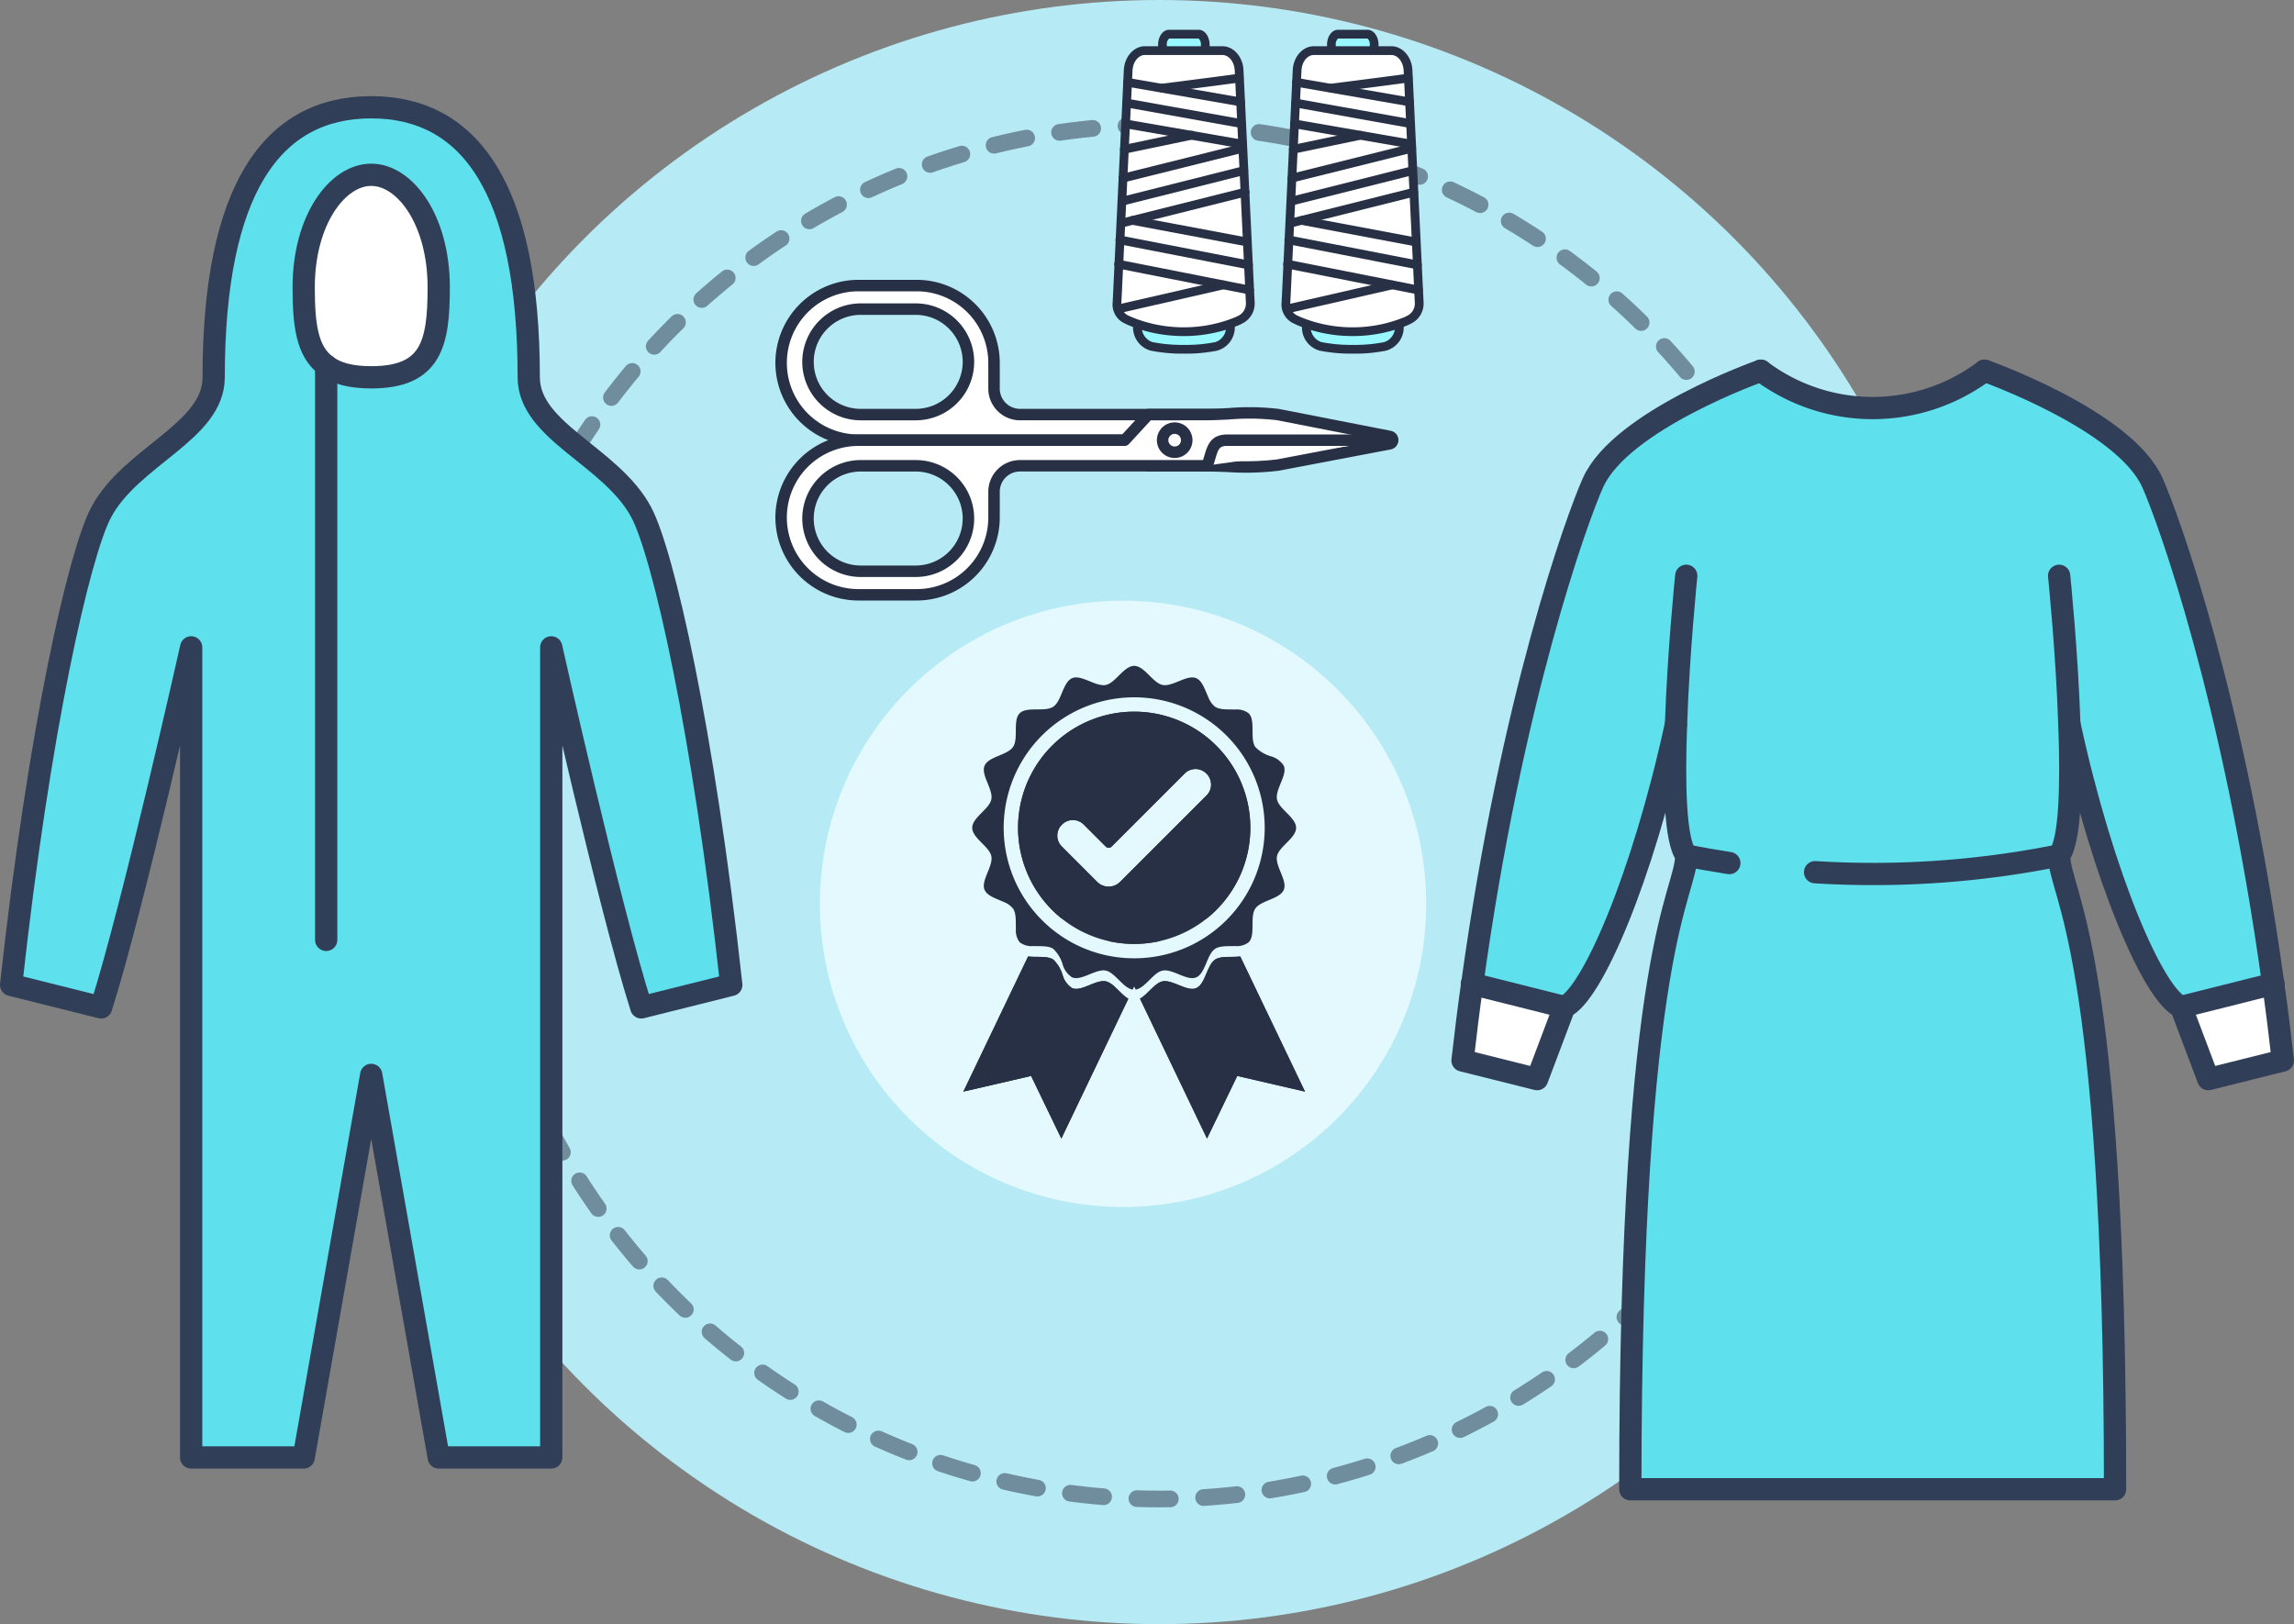 <svg xmlns="http://www.w3.org/2000/svg" width="412.391" height="292" viewBox="0 0 412.391 292">
  <rect x="0" y="0" width="412.391" height="292" fill="#808080" stroke="none"/>
  <g id="Grupo_1402" data-name="Grupo 1402" transform="translate(-1107.609 -36)">
    <g id="Grupo_883" data-name="Grupo 883" transform="translate(93.755 -353.943)">
      <circle id="Elipse_497" data-name="Elipse 497" cx="146" cy="146" r="146" transform="translate(1076.245 389.943)" fill="#b6eaf5"/>
      <g id="Elipse_513" data-name="Elipse 513" transform="translate(1097.245 410.943)" fill="none" stroke="#273045" stroke-linecap="round" stroke-width="3" stroke-dasharray="6" opacity="0.5">
        <circle cx="125" cy="125" r="125" stroke="none"/>
        <circle cx="125" cy="125" r="123.5" fill="none"/>
      </g>
    </g>
    <g id="Grupo_870" data-name="Grupo 870" transform="translate(1109.609 55.285)">
      <g id="Grupo_882" data-name="Grupo 882" transform="translate(0 0)">
        <g id="Grupo_881" data-name="Grupo 881">
          <g id="Grupo_879" data-name="Grupo 879">
            <path id="Trazado_11133" data-name="Trazado 11133" d="M580.288,2658.229c0,10.115-1.335,16.183-12.137,16.183-3.722,0-6.311-.727-8.092-2.1-3.479-2.553-4.046-7.448-4.046-14.082,0-12.137,6.069-20.229,12.137-20.229S580.288,2646.091,580.288,2658.229Z" transform="translate(-503.418 -2625.862)" fill="#fff"/>
            <path id="Trazado_11134" data-name="Trazado 11134" d="M508.654,2660.447c1.78,1.375,4.37,2.1,8.091,2.1,10.8,0,12.137-6.069,12.137-16.183,0-12.137-6.069-20.229-12.137-20.229s-12.137,8.092-12.137,20.229C504.608,2653,505.175,2657.895,508.654,2660.447Zm72.824,111.338-16.183,4.046c-5.825-18.368-16.183-64.732-16.183-64.732v145.647H528.883l-12.137-68.778-12.137,68.778H484.379V2711.1s-10.357,46.364-16.183,64.732l-16.183-4.046c5.057-46.123,12.258-77.557,16.183-84.961,5.381-10.114,20.229-14.485,20.229-24.275,0-33.7,10.439-48.549,28.32-48.549s28.32,14.848,28.32,48.549c0,9.79,14.848,14.16,20.229,24.275C569.22,2694.228,576.42,2725.662,581.478,2771.785Z" transform="translate(-452.013 -2614)" fill="#5fe0ed"/>
          </g>
          <g id="Grupo_880" data-name="Grupo 880">
            <path id="Trazado_11135" data-name="Trazado 11135" d="M516.745,2614c17.882,0,28.32,14.848,28.32,48.549,0,9.79,14.848,14.16,20.229,24.275,3.925,7.4,11.126,38.838,16.183,84.961l-16.183,4.046c-5.825-18.368-16.183-64.732-16.183-64.732v145.647H528.883l-12.137-68.778-12.137,68.778H484.379V2711.1s-10.357,46.364-16.183,64.732l-16.183-4.046c5.057-46.123,12.258-77.557,16.183-84.961,5.381-10.114,20.229-14.485,20.229-24.275C488.425,2628.847,498.863,2614,516.745,2614Z" transform="translate(-452.013 -2614)" fill="none" stroke="#303e58" stroke-linecap="round" stroke-linejoin="round" stroke-width="4"/>
            <path id="Trazado_11136" data-name="Trazado 11136" d="M568.15,2638c6.069,0,12.137,8.092,12.137,20.229,0,10.115-1.335,16.183-12.137,16.183-3.722,0-6.311-.727-8.092-2.1-3.479-2.553-4.046-7.448-4.046-14.082C556.013,2646.091,562.082,2638,568.15,2638Z" transform="translate(-503.418 -2625.862)" fill="none" stroke="#303e58" stroke-linecap="round" stroke-linejoin="round" stroke-width="4"/>
            <line id="Línea_1" data-name="Línea 1" y1="103.246" transform="translate(56.641 46.447)" fill="none" stroke="#303e58" stroke-linecap="round" stroke-linejoin="round" stroke-width="4"/>
          </g>
        </g>
      </g>
    </g>
    <g id="Grupo_871" data-name="Grupo 871" transform="translate(1370.526 102.649)">
      <g id="Grupo_877" data-name="Grupo 877">
        <g id="Grupo_876" data-name="Grupo 876">
          <g id="Grupo_874" data-name="Grupo 874">
            <path id="Trazado_11122" data-name="Trazado 11122" d="M1406.65,2701.143c-2.011-2.615-2.245-12.87-1.842-23.461h-.034c-6.033,27.716-15.15,48.632-20.043,50.71l-16.557-4.157a500.736,500.736,0,0,1,11.049-56.678c4.719-18.269,9.083-29.919,10.67-33.447,5.06-11.263,30.165-20.11,30.165-20.11a33.485,33.485,0,0,0,40.22,0s25.1,8.847,30.165,20.11c2.849,6.333,14.647,38.846,21.719,90.125l-16.557,4.157c-4.893-2.079-14.011-22.994-20.043-50.71h-.034c.4,10.592.168,20.846-1.843,23.461,0,7.106,10.055,15.652,10.055,113.957H1396.6C1396.6,2716.8,1406.65,2708.249,1406.65,2701.143Z" transform="translate(-1366.43 -2614)" fill="#5fe0ed"/>
            <path id="Trazado_11123" data-name="Trazado 11123" d="M1382.313,2881.274l-4.893,12.971-13.407-3.352c.537-4.726,1.107-9.351,1.743-13.777Z" transform="translate(-1364.013 -2766.882)" fill="#fff"/>
            <path id="Trazado_11124" data-name="Trazado 11124" d="M1690.634,2890.894l-13.407,3.352-4.893-12.971,16.557-4.157C1689.528,2881.542,1690.1,2886.167,1690.634,2890.894Z" transform="translate(-1543.16 -2766.882)" fill="#fff"/>
          </g>
          <g id="Grupo_875" data-name="Grupo 875">
            <path id="Trazado_11125" data-name="Trazado 11125" d="M1588.013,2614s25.1,8.847,30.165,20.11c2.849,6.333,14.647,38.846,21.719,90.125.637,4.426,1.206,9.051,1.743,13.777l-13.407,3.352-4.893-12.971c-4.893-2.079-14.011-22.994-20.043-50.71" transform="translate(-1494.166 -2614)" fill="none" stroke="#303e58" stroke-linecap="round" stroke-linejoin="round" stroke-width="4"/>
            <path id="Trazado_11126" data-name="Trazado 11126" d="M1417.64,2614s-25.1,8.847-30.165,20.11c-2.849,6.333-14.647,38.846-21.719,90.125-.636,4.426-1.206,9.051-1.743,13.777l13.407,3.352,4.893-12.971c4.894-2.079,14.01-22.994,20.043-50.71" transform="translate(-1364.013 -2614)" fill="none" stroke="#303e58" stroke-linecap="round" stroke-linejoin="round" stroke-width="4"/>
            <path id="Trazado_11127" data-name="Trazado 11127" d="M1513.1,2702s1.408,13.643,1.843,26.813c.4,10.592.169,20.846-1.843,23.461,0,7.106,10.055,15.652,10.055,113.957h-87.143c0-98.3,10.055-106.851,10.055-113.957-2.011-2.615-2.245-12.87-1.843-23.461.435-13.171,1.843-26.813,1.843-26.813" transform="translate(-1405.848 -2665.132)" fill="none" stroke="#303e58" stroke-linecap="round" stroke-linejoin="round" stroke-width="4"/>
            <path id="Trazado_11128" data-name="Trazado 11128" d="M1672.333,2881.274l16.557-4.157h.067" transform="translate(-1543.16 -2766.882)" fill="none" stroke="#303e58" stroke-linecap="round" stroke-linejoin="round" stroke-width="4"/>
            <path id="Trazado_11129" data-name="Trazado 11129" d="M1384.637,2881.274l-16.557-4.157h-.067" transform="translate(-1366.337 -2766.882)" fill="none" stroke="#303e58" stroke-linecap="round" stroke-linejoin="round" stroke-width="4"/>
            <path id="Trazado_11130" data-name="Trazado 11130" d="M1492.013,2614a33.485,33.485,0,0,0,40.22,0" transform="translate(-1438.386 -2614)" fill="none" stroke="#303e58" stroke-linecap="round" stroke-linejoin="round" stroke-width="4"/>
            <path id="Trazado_11131" data-name="Trazado 11131" d="M1515.294,2825.018a169.076,169.076,0,0,0,43.873-3.018" transform="translate(-1451.913 -2734.857)" fill="none" stroke="#303e58" stroke-linecap="round" stroke-linejoin="round" stroke-width="4"/>
            <path id="Trazado_11132" data-name="Trazado 11132" d="M1460.013,2822c2.581.537,5.162.972,7.743,1.375" transform="translate(-1419.793 -2734.857)" fill="none" stroke="#303e58" stroke-linecap="round" stroke-linejoin="round" stroke-width="4"/>
          </g>
        </g>
      </g>
    </g>
    <circle id="Elipse_548" data-name="Elipse 548" cx="54.5" cy="54.5" r="54.5" transform="translate(1255 144)" fill="#e3f9fd"/>
    <g id="Grupo_919" data-name="Grupo 919" transform="translate(1156.47 46.579)">
      <path id="Trazado_11171" data-name="Trazado 11171" d="M149.92,438.651c1.4.278,2.662,2.33,4.06,3.123l-12.044,25.142L136.5,455.66l-12.178,2.817,11.639-24.3c1.5.2,3.456-.154,4.529.563a6.421,6.421,0,0,1,1.686,2.814,4.04,4.04,0,0,0,1.712,2.319C145.54,440.562,148.123,438.3,149.92,438.651Z" transform="translate(0 -272.799)" fill="#273045"/>
      <path id="Trazado_11172" data-name="Trazado 11172" d="M351.581,458.478,339.4,455.66l-5.437,11.255L321.92,441.774c1.4-.791,2.657-2.845,4.061-3.123,1.8-.355,4.378,1.911,6.032,1.225,1.683-.7,1.9-4.132,3.4-5.133,1.072-.717,3.03-.365,4.529-.563Z" transform="translate(-165.842 -272.799)" fill="#273045"/>
      <path id="Trazado_11173" data-name="Trazado 11173" d="M149.92,438.651c1.4.278,2.662,2.33,4.06,3.123l-12.044,25.142L136.5,455.66l-12.178,2.817,11.639-24.3c1.5.2,3.456-.154,4.529.563a6.421,6.421,0,0,1,1.686,2.814,4.04,4.04,0,0,0,1.712,2.319C145.54,440.562,148.123,438.3,149.92,438.651Z" transform="translate(0 -272.799)" fill="#273045"/>
      <path id="Trazado_11174" data-name="Trazado 11174" d="M189.055,143.357c.347-1.744,3.435-3.263,3.435-5.108s-3.087-3.365-3.435-5.111c-.355-1.8,1.911-4.378,1.225-6.032a4,4,0,0,0-2.319-1.713,6.416,6.416,0,0,1-2.814-1.686c-1.009-1.508.1-4.765-1.183-6.043a3.427,3.427,0,0,0-2.351-.681c-1.331-.042-2.809.088-3.69-.5a3.864,3.864,0,0,1-1.18-1.639c-.63-1.363-1.1-3.033-2.22-3.5-1.654-.686-4.235,1.58-6.032,1.225-1.745-.346-3.264-3.433-5.111-3.433s-3.364,3.087-5.109,3.433a2.15,2.15,0,0,1-.612.027c-1.734-.13-3.946-1.864-5.421-1.252-1.681.7-1.9,4.132-3.4,5.135s-4.764-.1-6.041,1.181-.175,4.536-1.185,6.043-4.436,1.715-5.132,3.4c-.611,1.475,1.122,3.685,1.252,5.419a2.1,2.1,0,0,1-.029.614c-.346,1.745-3.435,3.264-3.435,5.111s3.089,3.364,3.435,5.108c.357,1.8-1.909,4.381-1.223,6.033.463,1.117,2.133,1.591,3.5,2.218a3.885,3.885,0,0,1,1.636,1.181c.59.881.458,2.358.5,3.69a3.442,3.442,0,0,0,.683,2.351,3.5,3.5,0,0,0,2.406.683c1.316.04,2.766-.08,3.635.5a6.415,6.415,0,0,1,1.686,2.814,4.04,4.04,0,0,0,1.712,2.319c1.654.686,4.237-1.58,6.033-1.225,1.66.329,3.116,3.142,4.842,3.415l.267-.556.267.556c1.728-.273,3.184-3.086,4.844-3.415,1.8-.355,4.378,1.911,6.032,1.225,1.683-.7,1.9-4.132,3.4-5.133.868-.58,2.319-.46,3.635-.5a3.506,3.506,0,0,0,2.406-.683c1.279-1.278.174-4.536,1.183-6.042s4.438-1.716,5.133-3.4C190.966,147.739,188.7,145.154,189.055,143.357Zm-9.529,11.914h0a23.372,23.372,0,0,1-14.331,6.369q-.9.07-1.813.069t-1.813-.069a23.363,23.363,0,0,1-14.33-6.369h0a23.461,23.461,0,1,1,32.29,0Z" transform="translate(-8.351 0)" fill="#273045"/>
      <path id="Trazado_11175" data-name="Trazado 11175" d="M351.581,458.478,339.4,455.66l-5.437,11.255L321.92,441.774c1.4-.791,2.657-2.845,4.061-3.123,1.8-.355,4.378,1.911,6.032,1.225,1.683-.7,1.9-4.132,3.4-5.133,1.072-.717,3.03-.365,4.529-.563Z" transform="translate(-165.842 -272.799)" fill="#273045"/>
      <path id="Trazado_11176" data-name="Trazado 11176" d="M206.359,160.34a20.88,20.88,0,0,0-13.133,37.112l8.729,4.18v0a21.08,21.08,0,0,0,8.809,0l8.725-4.179a20.879,20.879,0,0,0-13.131-37.114ZM219.376,175.4,203.83,190.943a2.912,2.912,0,0,1-4.119,0l-6.366-6.368a2.76,2.76,0,0,1,0-3.9l.039-.04a2.762,2.762,0,0,1,3.906,0l3.959,3.959a.741.741,0,0,0,1.048,0l13.137-13.137a2.76,2.76,0,0,1,3.9,0l.04.039A2.762,2.762,0,0,1,219.376,175.4ZM206.359,160.34a20.88,20.88,0,0,0-13.133,37.112l8.729,4.18v0a21.08,21.08,0,0,0,8.809,0l8.725-4.179a20.879,20.879,0,0,0-13.131-37.114ZM219.376,175.4,203.83,190.943a2.912,2.912,0,0,1-4.119,0l-6.366-6.368a2.76,2.76,0,0,1,0-3.9l.039-.04a2.762,2.762,0,0,1,3.906,0l3.959,3.959a.741.741,0,0,0,1.048,0l13.137-13.137a2.76,2.76,0,0,1,3.9,0l.04.039A2.762,2.762,0,0,1,219.376,175.4ZM206.359,160.34a20.88,20.88,0,0,0-13.133,37.112l8.729,4.18v0a21.08,21.08,0,0,0,8.809,0l8.725-4.179a20.879,20.879,0,0,0-13.131-37.114ZM219.376,175.4,203.83,190.943a2.912,2.912,0,0,1-4.119,0l-6.366-6.368a2.76,2.76,0,0,1,0-3.9l.039-.04a2.762,2.762,0,0,1,3.906,0l3.959,3.959a.741.741,0,0,0,1.048,0l13.137-13.137a2.76,2.76,0,0,1,3.9,0l.04.039A2.762,2.762,0,0,1,219.376,175.4Z" transform="translate(-51.33 -42.971)" fill="#273045"/>
      <path id="Trazado_11177" data-name="Trazado 11177" d="M206.359,160.34a20.882,20.882,0,0,0-4.4,41.292v0a21.08,21.08,0,0,0,8.809,0,20.881,20.881,0,0,0-4.405-41.292ZM219.376,175.4,203.83,190.943a2.912,2.912,0,0,1-4.119,0l-6.366-6.368a2.76,2.76,0,0,1,0-3.9l.039-.04a2.762,2.762,0,0,1,3.906,0l3.959,3.959a.741.741,0,0,0,1.048,0l13.137-13.137a2.76,2.76,0,0,1,3.9,0l.04.039A2.762,2.762,0,0,1,219.376,175.4Z" transform="translate(-51.33 -42.971)" fill="#273045"/>
    </g>
    <g id="Grupo_1395" data-name="Grupo 1395" transform="translate(1307.625 41.355)">
      <g id="Grupo_1016" data-name="Grupo 1016" transform="translate(38.542 0)">
        <path id="Trazado_11403" data-name="Trazado 11403" d="M4694.353,697.5l-.005-1.016c0-1.065-.533-1.927-1.191-1.927h-5.308c-.658,0-1.191.863-1.191,1.927l0,1.016" transform="translate(-4685.873 -693.769)" fill="#99f8ff"/>
        <path id="Trazado_11404" data-name="Trazado 11404" d="M4690.169,694.1a.786.786,0,0,1-.786-.781l-.005-1.016a1.365,1.365,0,0,0-.413-1.147h-5.3a1.39,1.39,0,0,0-.405,1.142l0,1.013a.785.785,0,1,1-1.571.006l0-1.016c0-1.524.868-2.716,1.977-2.716h5.308c1.108,0,1.977,1.192,1.977,2.713l.005,1.011a.786.786,0,0,1-.782.79Z" transform="translate(-4681.689 -689.585)" fill="#273045"/>
      </g>
      <g id="Grupo_1017" data-name="Grupo 1017" transform="translate(34.046 52.057)">
        <path id="Trazado_11405" data-name="Trazado 11405" d="M4674.923,1023.811v.389a3.574,3.574,0,0,1-2.527,3.683,27.679,27.679,0,0,1-5.792.522,28.486,28.486,0,0,1-5.861-.522,3.575,3.575,0,0,1-2.527-3.683v-.389" transform="translate(-4657.43 -1023.025)" fill="#99f8ff"/>
        <path id="Trazado_11406" data-name="Trazado 11406" d="M4662.421,1025.008a29.084,29.084,0,0,1-6.013-.537,4.335,4.335,0,0,1-3.162-4.454v-.389a.786.786,0,0,1,1.571,0v.389a2.822,2.822,0,0,0,1.892,2.912,27.612,27.612,0,0,0,5.711.508,26.817,26.817,0,0,0,5.641-.508,2.822,2.822,0,0,0,1.891-2.912v-.389a.786.786,0,0,1,1.571,0v.389a4.335,4.335,0,0,1-3.162,4.454A28.257,28.257,0,0,1,4662.421,1025.008Z" transform="translate(-4653.247 -1018.842)" fill="#273045"/>
      </g>
      <g id="Grupo_1018" data-name="Grupo 1018" transform="translate(8.173 0)">
        <path id="Trazado_11407" data-name="Trazado 11407" d="M4502.264,697.5l0-1.016c0-1.065-.534-1.927-1.191-1.927h-5.308c-.658,0-1.191.863-1.191,1.927l0,1.016" transform="translate(-4493.783 -693.769)" fill="#99f8ff"/>
        <path id="Trazado_11408" data-name="Trazado 11408" d="M4498.082,694.1a.786.786,0,0,1-.786-.781l-.005-1.016a1.369,1.369,0,0,0-.413-1.147h-5.3a1.387,1.387,0,0,0-.406,1.142l0,1.013a.786.786,0,0,1-.783.789h0a.786.786,0,0,1-.786-.783l0-1.016c0-1.524.869-2.716,1.977-2.716h5.307c1.108,0,1.977,1.192,1.977,2.713l.005,1.011a.786.786,0,0,1-.782.79Z" transform="translate(-4489.601 -689.585)" fill="#273045"/>
      </g>
      <g id="Grupo_1019" data-name="Grupo 1019" transform="translate(3.676 52.057)">
        <path id="Trazado_11409" data-name="Trazado 11409" d="M4482.833,1023.811v.389a3.574,3.574,0,0,1-2.527,3.683,27.681,27.681,0,0,1-5.791.522,28.491,28.491,0,0,1-5.862-.522,3.575,3.575,0,0,1-2.527-3.683v-.389" transform="translate(-4465.341 -1023.025)" fill="#99f8ff"/>
        <path id="Trazado_11410" data-name="Trazado 11410" d="M4470.333,1025.008a29.082,29.082,0,0,1-6.012-.537,4.335,4.335,0,0,1-3.162-4.454v-.389a.786.786,0,0,1,1.571,0v.389a2.822,2.822,0,0,0,1.892,2.912,27.612,27.612,0,0,0,5.711.508,26.8,26.8,0,0,0,5.641-.508,2.822,2.822,0,0,0,1.892-2.912v-.389a.786.786,0,0,1,1.572,0v.389a4.336,4.336,0,0,1-3.163,4.454A28.257,28.257,0,0,1,4470.333,1025.008Z" transform="translate(-4461.158 -1018.842)" fill="#273045"/>
      </g>
      <g id="Grupo_1020" data-name="Grupo 1020" transform="translate(0 2.955)">
        <path id="Trazado_11411" data-name="Trazado 11411" d="M4454.824,763.783a25.188,25.188,0,0,1-9.751-1.965c-.077-.031-.145-.087-.222-.124a2.968,2.968,0,0,1-1.967-3.176l2.007-41.737c.1-1.986,1.419-3.536,3.02-3.536h13.9c1.6,0,2.925,1.55,3.021,3.536l2.007,41.737a3.24,3.24,0,0,1-1.966,3.176,2.268,2.268,0,0,1-.221.124,25.194,25.194,0,0,1-9.752,1.965" transform="translate(-4442.092 -712.46)" fill="#fff"/>
        <path id="Trazado_11412" data-name="Trazado 11412" d="M4450.712,760.385h-.07a25.8,25.8,0,0,1-10.045-2.022,1.487,1.487,0,0,1-.245-.129l-.032-.02a3.734,3.734,0,0,1-2.4-3.918l2.007-41.737c.116-2.4,1.788-4.284,3.805-4.284h13.9c2.018,0,3.689,1.882,3.8,4.284l2.007,41.737a3.988,3.988,0,0,1-2.374,3.9c-.016.008-.03.018-.045.027a1.725,1.725,0,0,1-.261.136A25.808,25.808,0,0,1,4450.712,760.385Zm-9.506-3.471a24.306,24.306,0,0,0,9.437,1.9h.07a24.306,24.306,0,0,0,9.445-1.9l.039-.023c.037-.023.075-.045.113-.066a2.46,2.46,0,0,0,1.559-2.449l-2.007-41.737c-.075-1.563-1.057-2.788-2.235-2.788h-13.9c-1.178,0-2.16,1.225-2.235,2.788l-2.007,41.737a2.213,2.213,0,0,0,1.521,2.429,1.739,1.739,0,0,1,.177.1Zm18.964-.009h0Z" transform="translate(-4437.91 -708.276)" fill="#273045"/>
      </g>
      <g id="Grupo_1021" data-name="Grupo 1021" transform="translate(1.909 8.658)">
        <path id="Trazado_11413" data-name="Trazado 11413" d="M4475.269,752.837h0l-20.311-3.522" transform="translate(-4454.167 -748.53)" fill="#273045"/>
        <path id="Trazado_11414" data-name="Trazado 11414" d="M4471.084,749.439h0a.785.785,0,0,1-.135-.012l-20.311-3.522a.786.786,0,1,1,.269-1.548l20.3,3.52a.786.786,0,0,1-.117,1.562Z" transform="translate(-4449.982 -744.345)" fill="#273045"/>
      </g>
      <g id="Grupo_1022" data-name="Grupo 1022" transform="translate(1.756 12.383)">
        <line id="Línea_2" data-name="Línea 2" x2="20.579" y2="3.685" transform="translate(0.786 0.786)" fill="#fff"/>
        <path id="Trazado_11415" data-name="Trazado 11415" d="M4470.382,773.163a.791.791,0,0,1-.14-.012l-20.579-3.685a.786.786,0,1,1,.277-1.547l20.579,3.685a.786.786,0,0,1-.138,1.559Z" transform="translate(-4449.016 -767.906)" fill="#273045"/>
      </g>
      <g id="Grupo_1023" data-name="Grupo 1023" transform="translate(1.56 16.125)">
        <line id="Línea_3" data-name="Línea 3" x2="21.038" y2="3.652" transform="translate(0.786 0.786)" fill="#fff"/>
        <path id="Trazado_11416" data-name="Trazado 11416" d="M4469.6,796.8a.781.781,0,0,1-.135-.012l-21.038-3.652a.786.786,0,0,1,.269-1.548l21.038,3.652a.786.786,0,0,1-.133,1.56Z" transform="translate(-4447.778 -791.572)" fill="#273045"/>
      </g>
      <g id="Grupo_1024" data-name="Grupo 1024" transform="translate(0.55 36.998)">
        <line id="Línea_4" data-name="Línea 4" x2="23.083" y2="4.485" transform="translate(0.786 0.786)" fill="#fff"/>
        <path id="Trazado_11417" data-name="Trazado 11417" d="M4465.259,929.652a.779.779,0,0,1-.15-.015l-23.083-4.485a.786.786,0,1,1,.3-1.542l23.083,4.485a.786.786,0,0,1-.149,1.557Z" transform="translate(-4441.39 -923.596)" fill="#273045"/>
      </g>
      <g id="Grupo_1025" data-name="Grupo 1025" transform="translate(0.334 41.359)">
        <line id="Línea_5" data-name="Línea 5" x1="23.481" y1="4.642" transform="translate(0.786 0.786)" fill="#fff"/>
        <path id="Trazado_11418" data-name="Trazado 11418" d="M4464.29,957.389a.781.781,0,0,1-.153-.015l-23.481-4.641a.786.786,0,1,1,.3-1.541l23.481,4.641a.786.786,0,0,1-.152,1.557Z" transform="translate(-4440.021 -951.176)" fill="#273045"/>
      </g>
      <g id="Grupo_1026" data-name="Grupo 1026" transform="translate(8.121 7.889)">
        <path id="Trazado_11419" data-name="Trazado 11419" d="M4508.112,744.454c-.383.1-13.867,1.814-13.867,1.814" transform="translate(-4493.459 -743.668)" fill="#273045"/>
        <path id="Trazado_11420" data-name="Trazado 11420" d="M4490.06,742.869a.786.786,0,0,1-.1-1.565c5.272-.672,13.277-1.7,13.793-1.8a.786.786,0,0,1,.364,1.528c-.386.1-9.89,1.313-13.958,1.831A.79.79,0,0,1,4490.06,742.869Z" transform="translate(-4489.275 -739.484)" fill="#273045"/>
      </g>
      <g id="Grupo_1027" data-name="Grupo 1027" transform="translate(1.325 18.177)">
        <line id="Línea_6" data-name="Línea 6" x1="12.094" y2="2.523" transform="translate(0.786 0.786)" fill="#fff"/>
        <path id="Trazado_11421" data-name="Trazado 11421" d="M4447.076,808.65a.786.786,0,0,1-.159-1.555l12.094-2.523a.786.786,0,1,1,.321,1.538l-12.094,2.523A.8.8,0,0,1,4447.076,808.65Z" transform="translate(-4446.291 -804.556)" fill="#273045"/>
      </g>
      <g id="Grupo_1028" data-name="Grupo 1028" transform="translate(0.171 45.077)">
        <line id="Línea_7" data-name="Línea 7" x1="18.944" y2="4.336" transform="translate(0.786 0.786)" fill="#fff"/>
        <path id="Trazado_11422" data-name="Trazado 11422" d="M4439.777,980.6a.786.786,0,0,1-.174-1.552l18.944-4.336a.786.786,0,0,1,.351,1.532l-18.944,4.336A.8.8,0,0,1,4439.777,980.6Z" transform="translate(-4438.992 -974.692)" fill="#273045"/>
      </g>
      <g id="Grupo_1029" data-name="Grupo 1029" transform="translate(1.086 20.519)">
        <line id="Línea_8" data-name="Línea 8" x1="21.488" y2="5.36" transform="translate(0.786 0.786)" fill="#fff"/>
        <path id="Trazado_11423" data-name="Trazado 11423" d="M4445.564,826.3a.786.786,0,0,1-.189-1.548l21.488-5.36a.786.786,0,0,1,.38,1.524l-21.488,5.36A.786.786,0,0,1,4445.564,826.3Z" transform="translate(-4444.779 -819.366)" fill="#273045"/>
      </g>
      <g id="Grupo_1030" data-name="Grupo 1030" transform="translate(0.913 24.539)">
        <line id="Línea_9" data-name="Línea 9" x1="21.852" y2="5.501" transform="translate(0.786 0.786)" fill="#fff"/>
        <path id="Trazado_11424" data-name="Trazado 11424" d="M4444.471,851.863a.786.786,0,0,1-.191-1.548l21.853-5.5a.786.786,0,1,1,.383,1.524l-21.852,5.5A.787.787,0,0,1,4444.471,851.863Z" transform="translate(-4443.686 -844.79)" fill="#273045"/>
      </g>
      <g id="Grupo_1031" data-name="Grupo 1031" transform="translate(0.732 28.415)">
        <line id="Línea_10" data-name="Línea 10" x1="22.273" y2="5.582" transform="translate(0.786 0.786)" fill="#fff"/>
        <path id="Trazado_11425" data-name="Trazado 11425" d="M4443.323,876.463a.786.786,0,0,1-.19-1.548l22.273-5.582a.786.786,0,1,1,.382,1.524l-22.273,5.582A.776.776,0,0,1,4443.323,876.463Z" transform="translate(-4442.538 -869.309)" fill="#273045"/>
      </g>
      <g id="Grupo_1032" data-name="Grupo 1032" transform="translate(2.809 33.488)">
        <line id="Línea_11" data-name="Línea 11" x2="20.579" y2="3.876" transform="translate(0.786 0.786)" fill="#fff"/>
        <path id="Trazado_11426" data-name="Trazado 11426" d="M4477.042,906.843a.787.787,0,0,1-.147-.014l-20.578-3.876a.786.786,0,1,1,.291-1.544l20.579,3.876a.786.786,0,0,1-.144,1.558Z" transform="translate(-4455.675 -901.395)" fill="#273045"/>
      </g>
      <g id="Grupo_1033" data-name="Grupo 1033" transform="translate(30.37 2.955)">
        <path id="Trazado_11427" data-name="Trazado 11427" d="M4646.983,763.783a25.19,25.19,0,0,0,9.751-1.965,2.219,2.219,0,0,0,.222-.124,3.24,3.24,0,0,0,1.966-3.176l-2.007-41.737c-.1-1.986-1.419-3.536-3.021-3.536H4640c-1.6,0-2.924,1.55-3.021,3.536l-2.007,41.737a2.967,2.967,0,0,0,1.967,3.176c.077.037.145.093.221.124a25.194,25.194,0,0,0,9.752,1.965" transform="translate(-4634.181 -712.46)" fill="#fff"/>
        <path id="Trazado_11428" data-name="Trazado 11428" d="M4642.8,760.385h-.07a25.8,25.8,0,0,1-10.045-2.022,1.484,1.484,0,0,1-.245-.129l-.032-.02a3.733,3.733,0,0,1-2.4-3.918l2.006-41.737c.116-2.4,1.788-4.284,3.806-4.284h13.895c2.018,0,3.689,1.882,3.805,4.284l2.007,41.737a3.988,3.988,0,0,1-2.374,3.9c-.016.008-.031.018-.045.027a1.725,1.725,0,0,1-.261.136A25.808,25.808,0,0,1,4642.8,760.385Zm-9.507-3.471a24.315,24.315,0,0,0,9.437,1.9h.07a24.311,24.311,0,0,0,9.445-1.9l.039-.023c.037-.023.074-.045.112-.066a2.46,2.46,0,0,0,1.559-2.449l-2.007-41.737c-.076-1.563-1.057-2.788-2.236-2.788h-13.895c-1.178,0-2.16,1.225-2.236,2.788l-2.007,41.737a2.213,2.213,0,0,0,1.521,2.429,1.823,1.823,0,0,1,.177.1Zm18.965-.009h0Z" transform="translate(-4630 -708.276)" fill="#273045"/>
      </g>
      <g id="Grupo_1034" data-name="Grupo 1034" transform="translate(32.279 8.658)">
        <path id="Trazado_11429" data-name="Trazado 11429" d="M4667.357,752.837h0l-20.311-3.522" transform="translate(-4646.256 -748.53)" fill="#273045"/>
        <path id="Trazado_11430" data-name="Trazado 11430" d="M4663.173,749.439h0a.785.785,0,0,1-.135-.012l-20.311-3.522a.786.786,0,1,1,.269-1.548l20.3,3.52a.786.786,0,0,1-.116,1.562Z" transform="translate(-4642.071 -744.345)" fill="#273045"/>
      </g>
      <g id="Grupo_1035" data-name="Grupo 1035" transform="translate(32.126 12.383)">
        <line id="Línea_12" data-name="Línea 12" x2="20.579" y2="3.685" transform="translate(0.786 0.786)" fill="#fff"/>
        <path id="Trazado_11431" data-name="Trazado 11431" d="M4662.471,773.163a.791.791,0,0,1-.14-.012l-20.578-3.685a.786.786,0,1,1,.277-1.547l20.579,3.685a.786.786,0,0,1-.138,1.559Z" transform="translate(-4641.105 -767.906)" fill="#273045"/>
      </g>
      <g id="Grupo_1036" data-name="Grupo 1036" transform="translate(31.931 16.124)">
        <path id="Trazado_11432" data-name="Trazado 11432" d="M4665.867,800.2l-9.184-1.595-11.843-2.058" transform="translate(-4644.054 -795.757)" fill="#273045"/>
        <path id="Trazado_11433" data-name="Trazado 11433" d="M4661.685,796.8a.8.8,0,0,1-.136-.012l-21.028-3.652a.786.786,0,1,1,.269-1.548l21.027,3.652a.786.786,0,0,1-.133,1.56Z" transform="translate(-4639.87 -791.571)" fill="#273045"/>
      </g>
      <g id="Grupo_1037" data-name="Grupo 1037" transform="translate(30.92 36.998)">
        <line id="Línea_13" data-name="Línea 13" x2="23.083" y2="4.485" transform="translate(0.786 0.786)" fill="#fff"/>
        <path id="Trazado_11434" data-name="Trazado 11434" d="M4657.348,929.652a.779.779,0,0,1-.15-.015l-23.083-4.485a.786.786,0,1,1,.3-1.542l23.083,4.485a.786.786,0,0,1-.149,1.557Z" transform="translate(-4633.479 -923.596)" fill="#273045"/>
      </g>
      <g id="Grupo_1038" data-name="Grupo 1038" transform="translate(30.704 41.359)">
        <line id="Línea_14" data-name="Línea 14" x1="23.481" y1="4.642" transform="translate(0.786 0.786)" fill="#fff"/>
        <path id="Trazado_11435" data-name="Trazado 11435" d="M4656.378,957.389a.781.781,0,0,1-.153-.015l-23.481-4.641a.786.786,0,1,1,.3-1.541l23.481,4.641a.786.786,0,0,1-.152,1.557Z" transform="translate(-4632.11 -951.176)" fill="#273045"/>
      </g>
      <g id="Grupo_1039" data-name="Grupo 1039" transform="translate(38.491 7.889)">
        <path id="Trazado_11436" data-name="Trazado 11436" d="M4700.2,744.454c-.383.1-13.867,1.814-13.867,1.814" transform="translate(-4685.548 -743.668)" fill="#273045"/>
        <path id="Trazado_11437" data-name="Trazado 11437" d="M4682.148,742.869a.786.786,0,0,1-.1-1.565c5.272-.672,13.278-1.7,13.793-1.8a.786.786,0,0,1,.363,1.529c-.386.1-9.89,1.313-13.958,1.831A.813.813,0,0,1,4682.148,742.869Z" transform="translate(-4681.364 -739.484)" fill="#273045"/>
      </g>
      <g id="Grupo_1040" data-name="Grupo 1040" transform="translate(31.695 18.177)">
        <line id="Línea_15" data-name="Línea 15" x1="12.094" y2="2.523" transform="translate(0.786 0.786)" fill="#fff"/>
        <path id="Trazado_11438" data-name="Trazado 11438" d="M4639.165,808.65a.786.786,0,0,1-.16-1.555l12.094-2.523a.786.786,0,0,1,.32,1.538l-12.094,2.523A.789.789,0,0,1,4639.165,808.65Z" transform="translate(-4638.38 -804.556)" fill="#273045"/>
      </g>
      <g id="Grupo_1041" data-name="Grupo 1041" transform="translate(30.541 45.077)">
        <line id="Línea_16" data-name="Línea 16" x1="18.944" y2="4.336" transform="translate(0.786 0.786)" fill="#fff"/>
        <path id="Trazado_11439" data-name="Trazado 11439" d="M4631.866,980.6a.786.786,0,0,1-.175-1.552l18.945-4.336a.786.786,0,0,1,.35,1.532l-18.944,4.336A.787.787,0,0,1,4631.866,980.6Z" transform="translate(-4631.081 -974.692)" fill="#273045"/>
      </g>
      <g id="Grupo_1042" data-name="Grupo 1042" transform="translate(31.456 20.519)">
        <line id="Línea_17" data-name="Línea 17" x1="21.488" y2="5.36" transform="translate(0.786 0.786)" fill="#fff"/>
        <path id="Trazado_11440" data-name="Trazado 11440" d="M4637.652,826.3a.786.786,0,0,1-.19-1.548l21.488-5.36a.786.786,0,1,1,.381,1.524l-21.488,5.36A.786.786,0,0,1,4637.652,826.3Z" transform="translate(-4636.867 -819.366)" fill="#273045"/>
      </g>
      <g id="Grupo_1043" data-name="Grupo 1043" transform="translate(31.283 24.539)">
        <line id="Línea_18" data-name="Línea 18" x1="21.852" y2="5.501" transform="translate(0.786 0.786)" fill="#fff"/>
        <path id="Trazado_11441" data-name="Trazado 11441" d="M4636.56,851.863a.786.786,0,0,1-.191-1.548l21.853-5.5a.786.786,0,0,1,.383,1.524l-21.852,5.5A.787.787,0,0,1,4636.56,851.863Z" transform="translate(-4635.774 -844.79)" fill="#273045"/>
      </g>
      <g id="Grupo_1044" data-name="Grupo 1044" transform="translate(31.102 28.415)">
        <line id="Línea_19" data-name="Línea 19" x1="22.273" y2="5.582" transform="translate(0.786 0.786)" fill="#fff"/>
        <path id="Trazado_11442" data-name="Trazado 11442" d="M4635.411,876.463a.786.786,0,0,1-.19-1.548l22.273-5.582a.786.786,0,0,1,.382,1.524l-22.273,5.582A.783.783,0,0,1,4635.411,876.463Z" transform="translate(-4634.626 -869.309)" fill="#273045"/>
      </g>
      <g id="Grupo_1045" data-name="Grupo 1045" transform="translate(33.179 33.488)">
        <line id="Línea_20" data-name="Línea 20" x2="20.579" y2="3.876" transform="translate(0.786 0.786)" fill="#fff"/>
        <path id="Trazado_11443" data-name="Trazado 11443" d="M4669.13,906.843a.773.773,0,0,1-.146-.014l-20.579-3.876a.786.786,0,0,1,.291-1.544l20.579,3.876a.786.786,0,0,1-.145,1.558Z" transform="translate(-4647.765 -901.395)" fill="#273045"/>
      </g>
    </g>
    <g id="Grupo_1396" data-name="Grupo 1396" transform="translate(1359 86.313) rotate(90)">
      <g id="Grupo_1075" data-name="Grupo 1075" transform="translate(0 0.905)">
        <path id="Trazado_11476" data-name="Trazado 11476" d="M4210,833.378l-2.926,19.127a87.538,87.538,0,0,0-1.007,13.24V898.9a4.664,4.664,0,0,1-4.664,4.664h-4.633a13.9,13.9,0,0,0-13.9,13.9v10.479a13.9,13.9,0,0,0,13.9,13.9h0a13.9,13.9,0,0,0,13.9-13.9V880.073l4.6-4.234V865.745a87.6,87.6,0,0,0-1.007-13.24l-2.926-19.127A.677.677,0,0,0,4210,833.378Zm-3.933,94.146a9.481,9.481,0,0,1-9.48,9.481h0a9.48,9.48,0,0,1-9.48-9.481v-9.88a9.48,9.48,0,0,1,9.48-9.481h0a9.481,9.481,0,0,1,9.48,9.481Z" transform="translate(-4181.843 -831.773)" fill="#fff"/>
        <path id="Trazado_11477" data-name="Trazado 11477" d="M4192.833,938.93A14.946,14.946,0,0,1,4177.9,924V913.522a14.946,14.946,0,0,1,14.929-14.929h4.632a3.637,3.637,0,0,0,3.633-3.633V861.807a88.893,88.893,0,0,1,1.019-13.4l2.926-19.127h0a1.708,1.708,0,0,1,3.376,0l2.926,19.127a88.893,88.893,0,0,1,1.019,13.4V871.9a1.03,1.03,0,0,1-.333.758l-4.27,3.928V924A14.946,14.946,0,0,1,4192.833,938.93Zm0-38.276a12.883,12.883,0,0,0-12.868,12.868V924a12.868,12.868,0,0,0,25.736,0V876.135a1.031,1.031,0,0,1,.333-.758l4.27-3.928v-9.642a86.877,86.877,0,0,0-.995-13.084l-2.577-16.842-2.577,16.842a86.814,86.814,0,0,0-1,13.084V894.96a5.7,5.7,0,0,1-5.694,5.694Zm-.184,33.443a10.524,10.524,0,0,1-10.512-10.511v-9.88a10.511,10.511,0,0,1,21.022,0v9.88A10.523,10.523,0,0,1,4192.649,934.1Zm0-28.841a8.46,8.46,0,0,0-8.45,8.45v9.88a8.45,8.45,0,1,0,16.9,0v-9.88A8.459,8.459,0,0,0,4192.649,905.256Z" transform="translate(-4177.904 -827.835)" fill="#273045"/>
      </g>
      <g id="Grupo_1078" data-name="Grupo 1078" transform="translate(22.898 0)">
        <g id="Grupo_1076" data-name="Grupo 1076">
          <path id="Trazado_11478" data-name="Trazado 11478" d="M4312.085,900.1h-4.633a4.664,4.664,0,0,1-4.664-4.664V862.285c0-4.432.54-8.858-.13-13.24l-3.816-20.056a.677.677,0,0,0-1.33,0l-3.928,20.06c-.67,4.382,0,8.808,0,13.24v10.094l4.6,4.234v47.866a13.9,13.9,0,0,0,13.9,13.9h0a13.9,13.9,0,0,0,13.9-13.9V914A13.9,13.9,0,0,0,4312.085,900.1Zm9.664,23.962a9.48,9.48,0,0,1-9.48,9.481h0a9.481,9.481,0,0,1-9.481-9.481v-9.88a9.481,9.481,0,0,1,9.481-9.481h0a9.48,9.48,0,0,1,9.48,9.481Z" transform="translate(-4292.256 -827.408)" fill="#fff"/>
          <path id="Trazado_11479" data-name="Trazado 11479" d="M4308.149,935.47a14.946,14.946,0,0,1-14.929-14.929V873.127l-4.27-3.928a1.029,1.029,0,0,1-.333-.758V858.347c0-1.453-.076-2.943-.148-4.383a44.522,44.522,0,0,1,.16-9.013.416.416,0,0,1,.007-.042l3.928-20.06a1.689,1.689,0,0,1,1.675-1.379h0a1.69,1.69,0,0,1,1.673,1.388l3.816,20.056c0,.012,0,.024.006.037a49.22,49.22,0,0,1,.244,9.329c-.05,1.335-.1,2.717-.1,4.067V891.5a3.637,3.637,0,0,0,3.633,3.633h4.633a14.946,14.946,0,0,1,14.929,14.929v10.479A14.946,14.946,0,0,1,4308.149,935.47Zm-17.471-67.481,4.27,3.928a1.032,1.032,0,0,1,.333.758v47.866a12.868,12.868,0,0,0,25.737,0V910.062a12.883,12.883,0,0,0-12.869-12.868h-4.633a5.7,5.7,0,0,1-5.694-5.694V858.347c0-1.389.053-2.79.1-4.144a47.064,47.064,0,0,0-.219-8.921l-3.471-18.239-3.573,18.242a42.446,42.446,0,0,0-.135,8.576c.074,1.466.15,2.982.15,4.487Zm17.656,62.648a10.523,10.523,0,0,1-10.512-10.511v-9.88a10.511,10.511,0,0,1,21.022,0v9.88A10.523,10.523,0,0,1,4308.333,930.637Zm0-28.841a8.46,8.46,0,0,0-8.451,8.45v9.88a8.45,8.45,0,1,0,16.9,0v-9.88A8.459,8.459,0,0,0,4308.333,901.8Z" transform="translate(-4288.32 -823.47)" fill="#273045"/>
        </g>
        <g id="Grupo_1077" data-name="Grupo 1077" transform="translate(4.899 0.37)">
          <path id="Trazado_11480" data-name="Trazado 11480" d="M4316.915,830.223V859.4c-.059,2.92,1.776,2.831,4.541,3.776" transform="translate(-4315.885 -829.192)" fill="#fff"/>
          <path id="Trazado_11481" data-name="Trazado 11481" d="M4317.518,860.265a1.022,1.022,0,0,1-.333-.056c-.465-.159-.9-.287-1.326-.411-2.042-.6-3.971-1.166-3.912-4.35V826.284a1.031,1.031,0,1,1,2.061,0v29.2c-.032,1.564.4,1.745,2.431,2.341.423.124.9.265,1.413.439a1.031,1.031,0,0,1-.333,2.006Z" transform="translate(-4311.946 -825.253)" fill="#273045"/>
        </g>
      </g>
      <g id="Grupo_1079" data-name="Grupo 1079" transform="translate(25.632 37.027)">
        <circle id="Elipse_566" data-name="Elipse 566" cx="2.165" cy="2.165" r="2.165" transform="translate(1.031 1.03)" fill="#fff"/>
        <path id="Trazado_11482" data-name="Trazado 11482" d="M4304.7,1008.411a3.2,3.2,0,1,1,3.2-3.2A3.2,3.2,0,0,1,4304.7,1008.411Zm0-4.33a1.135,1.135,0,1,0,1.135,1.135A1.136,1.136,0,0,0,4304.7,1004.081Z" transform="translate(-4301.506 -1002.02)" fill="#273045"/>
      </g>
    </g>
  </g>
</svg>
